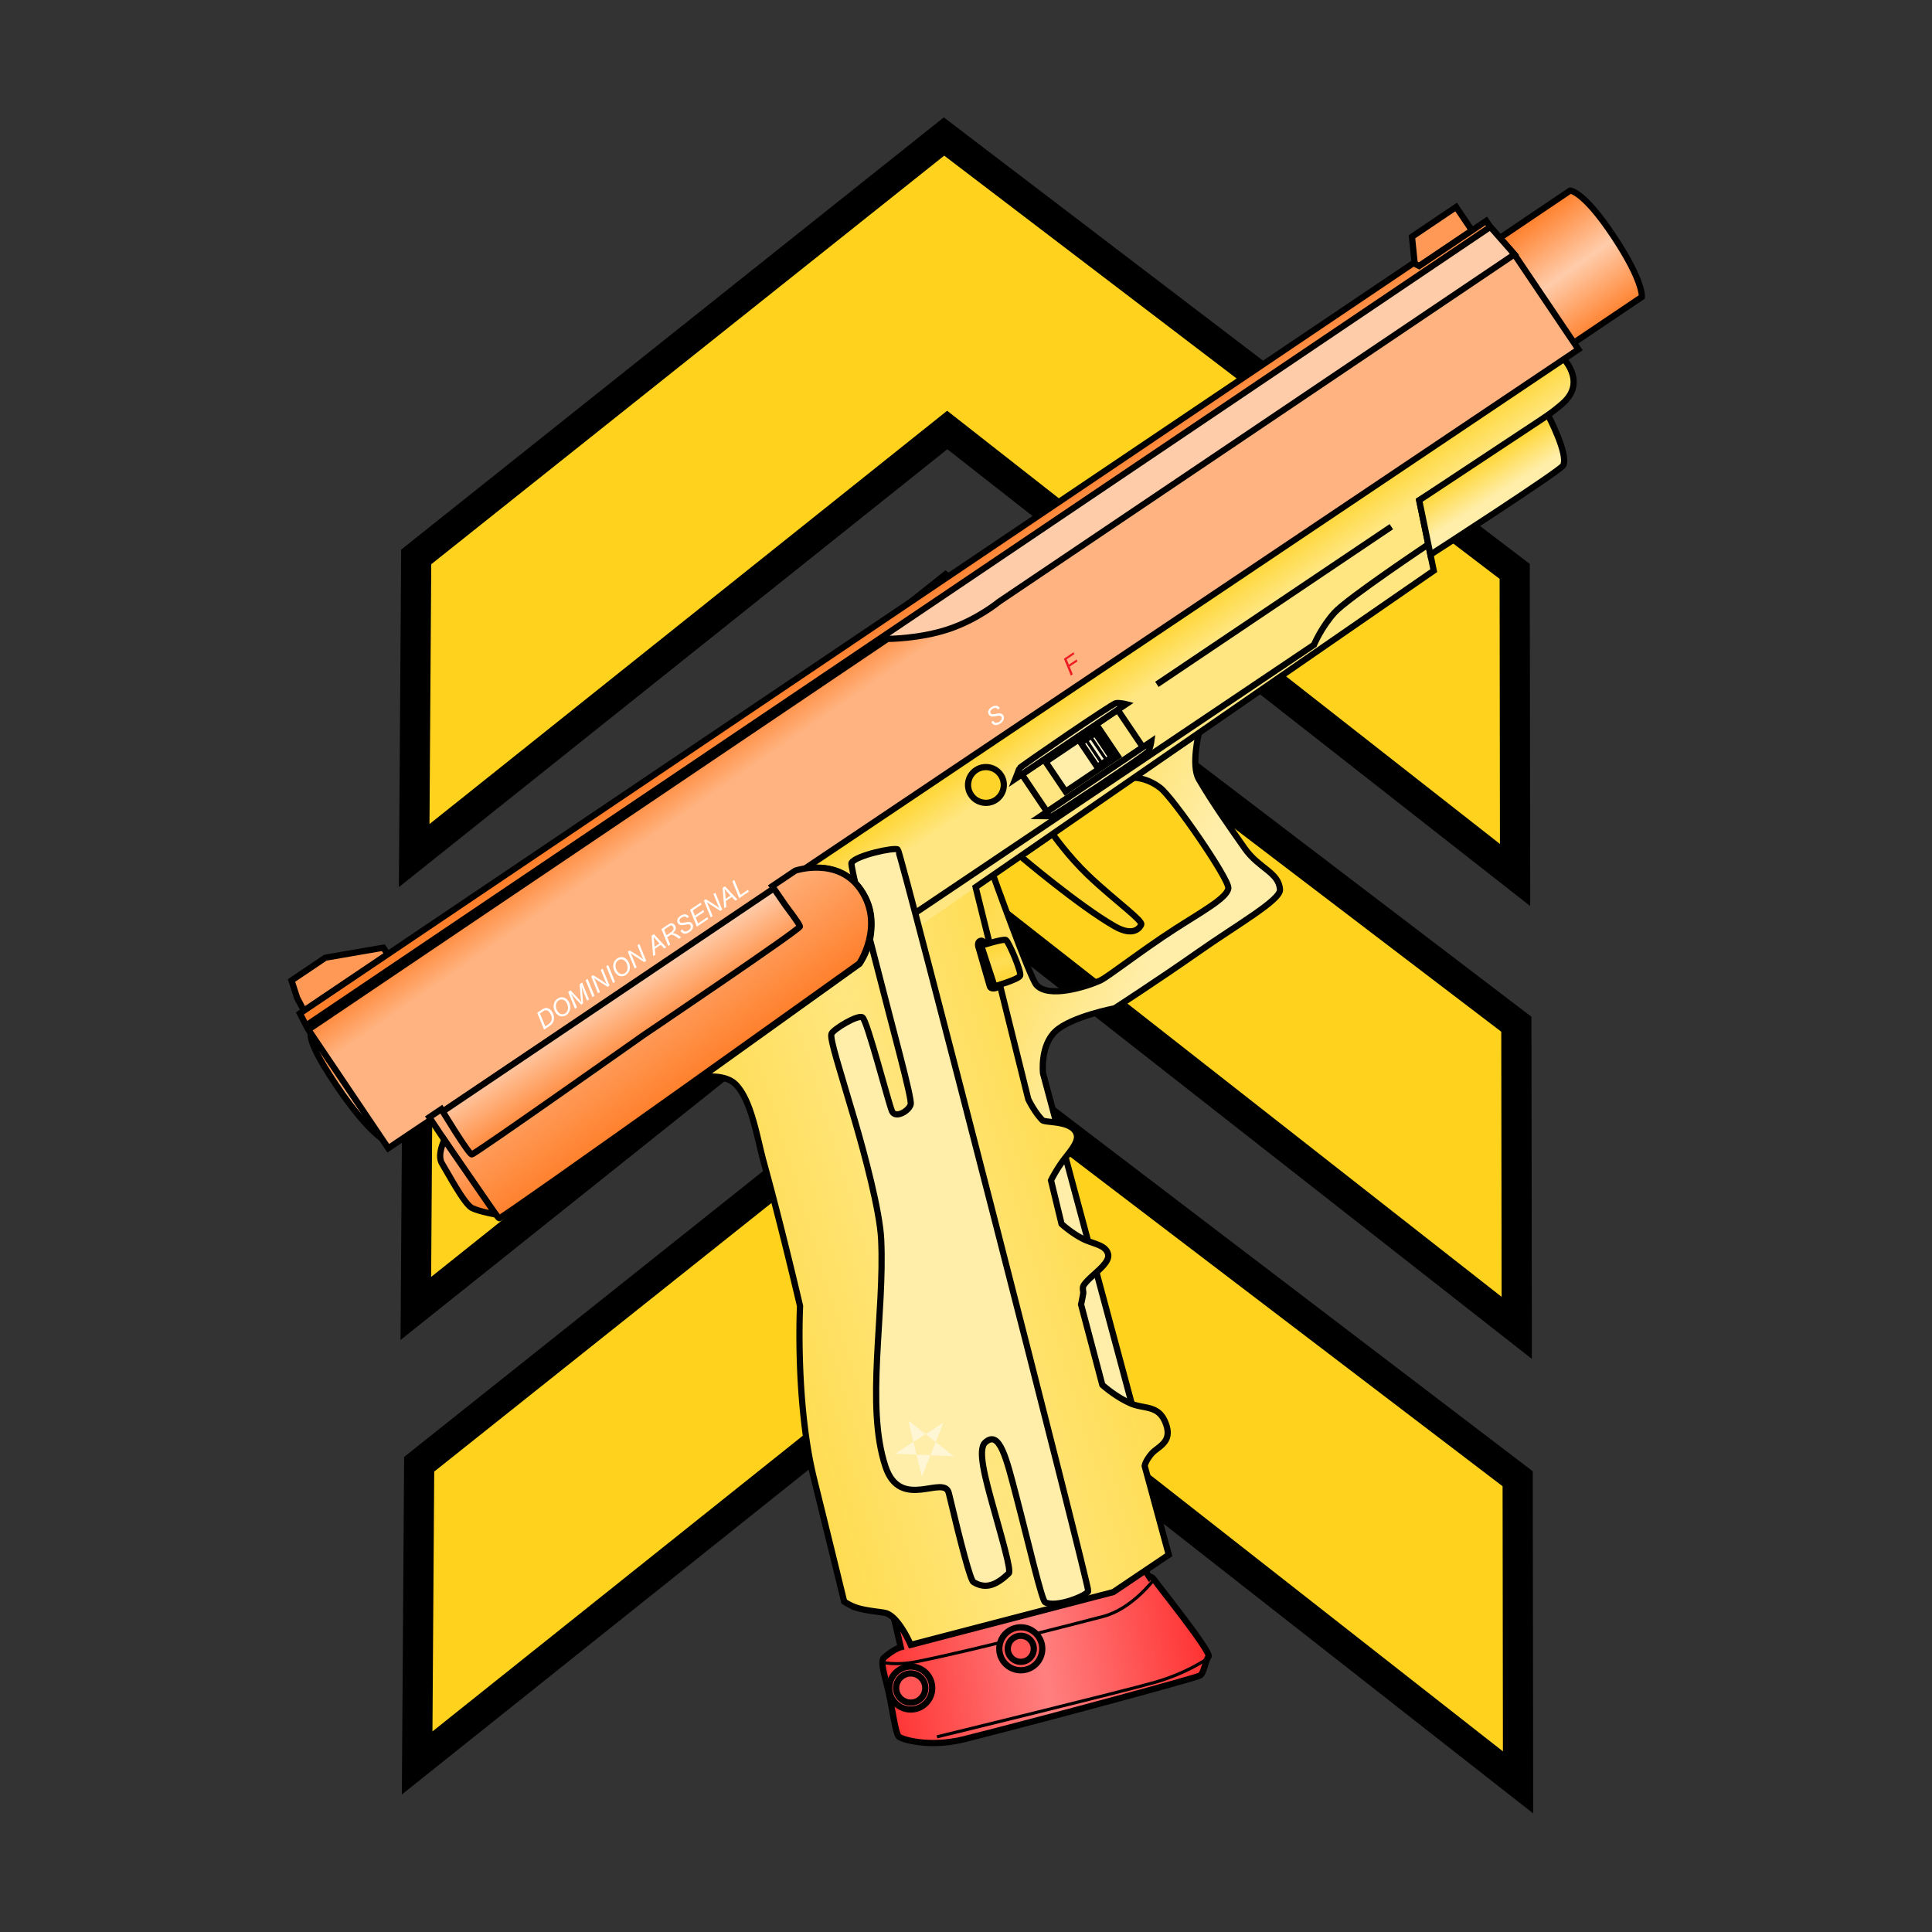 <?xml version="1.0" encoding="UTF-8"?>
<svg version="1.1" viewBox="0 0 64 64" xmlns="http://www.w3.org/2000/svg" xmlns:xlink="http://www.w3.org/1999/xlink">
 <rect x="0" y="0" width="64" height="64" fill="#333333" stroke="none"/>
 <defs>
  <linearGradient id="linearGradient1023" x1="57.221" x2="56.98" y1="71.783" y2="82.905" gradientUnits="userSpaceOnUse" xlink:href="#innoGrad3"/>
  <linearGradient id="innoGrad3">
   <stop stop-color="#ff7f2a" stop-opacity="0" offset="0"/>
   <stop stop-color="#ff7f2a" offset="1"/>
  </linearGradient>
  <linearGradient id="linearGradient975" x1="56.689" x2="57.316" y1="70.191" y2="90.677" gradientUnits="userSpaceOnUse" xlink:href="#innoGrad3"/>
  <linearGradient id="linearGradient985" x1="12.818" x2="12.627" y1="76.776" y2="88.473" gradientUnits="userSpaceOnUse" xlink:href="#innoGrad3"/>
  <linearGradient id="linearGradient1093" x1="5.148" x2="5.05" y1="61.225" y2="51.056" gradientUnits="userSpaceOnUse" xlink:href="#innoGrad3"/>
  <linearGradient id="linearGradient1054" x1="132.25" x2="132.16" y1="53.284" y2="45.962" gradientUnits="userSpaceOnUse" xlink:href="#innoGrad3"/>
  <linearGradient id="linearGradient1124" x1="242.99" x2="243.55" y1="50.507" y2="71.66" gradientUnits="userSpaceOnUse">
   <stop stop-color="#ff7f2a" offset="0"/>
   <stop stop-color="#ff7f2a" stop-opacity="0" offset=".5"/>
   <stop stop-color="#ff7f2a" offset="1"/>
  </linearGradient>
  <linearGradient id="linearGradient1275" x1="116.9" x2="97.25" y1="120.53" y2="87.897" gradientUnits="userSpaceOnUse" xlink:href="#innoGrad7"/>
  <linearGradient id="innoGrad7">
   <stop stop-color="#ffd42a" stop-opacity="0" offset="0"/>
   <stop stop-color="#ffd42a" offset="1"/>
  </linearGradient>
  <linearGradient id="linearGradient1223" x1="10.083" x2="109.54" y1="145.37" y2="175.86" gradientUnits="userSpaceOnUse" xlink:href="#innoGrad6"/>
  <linearGradient id="innoGrad6">
   <stop stop-color="#ffd42a" offset="0"/>
   <stop stop-color="#ffd42a" stop-opacity="0" offset=".5"/>
   <stop stop-color="#ffd42a" offset="1"/>
  </linearGradient>
  <linearGradient id="linearGradient1209" x1="117.7" x2="117.63" y1="78.872" y2="71.585" gradientUnits="userSpaceOnUse" xlink:href="#innoGrad7"/>
  <linearGradient id="linearGradient1186" x1="103.52" x2="105.73" y1="106.11" y2="98.251" gradientUnits="userSpaceOnUse" xlink:href="#innoGrad6"/>
  <linearGradient id="linearGradient1163" x1="214.25" x2="214.42" y1="84.406" y2="77.886" gradientUnits="userSpaceOnUse" xlink:href="#innoGrad7"/>
  <linearGradient id="linearGradient1246" x1="73.136" x2="20.71" y1="211.88" y2="187.73" gradientUnits="userSpaceOnUse">
   <stop stop-color="#ff2a2a" offset="0"/>
   <stop stop-color="#ff2a2a" stop-opacity="0" offset=".5"/>
   <stop stop-color="#ff2a2a" offset="1"/>
  </linearGradient>
 </defs>
 <g transform="matrix(1.1 0 0 1.1 9.909 -3.299)" stroke-width=".909">
  <g transform="rotate(-46.93 45.177 54.902)" fill="#ffd21e" fill-rule="evenodd" stroke="#000" stroke-width=".909">
   <path d="m25.857 15.931 20.326 2.974 1.887 21.645 6.672-6.253-2.17-21.497-20.102-2.967z" stroke="#000"/>
   <path d="m35.785 6.582 20.326 2.974 1.888 21.644 6.671-6.252-2.169-21.498-20.103-2.966z"/>
   <path d="m15.885 25.307 20.326 2.974 1.887 21.645 6.672-6.253-2.17-21.497-20.102-2.967z" stroke="#000"/>
  </g>
 </g>
 <g>
  <g transform="matrix(.171 -.115 .115 .171 3.579 26.397)">
   <path d="m68.917 194.67v2.833s0.417-0.084 0.417 1 1.167 14.667 0.333 14.917-2 1.75-2.833 1.75c-0.588 0-23.115-7.635-37.083-12.635-5.637-2.018-8.559-5.766-8.583-6.281-0.043-0.914 1.472-3.86 2.583-6.667 1.017-2.569 1.588-5.048 2.583-5.167 2.083-0.25 3.123 0.122 3.123 0.122l2.543-6.705z" fill="#ff8080"/>
   <path d="m68.917 194.67v2.833s0.417-0.084 0.417 1 1.167 14.667 0.333 14.917-2 1.75-2.833 1.75c-0.588 0-23.115-7.635-37.083-12.635-5.637-2.018-8.559-5.766-8.583-6.281-0.043-0.914 1.472-3.86 2.583-6.667 1.017-2.569 1.588-5.048 2.583-5.167 2.083-0.25 3.123 0.122 3.123 0.122l2.543-6.705z" fill="url(#linearGradient1246)" stroke="#000"/>
   <path d="m69.321 198.21s-5.573 1.988-10.119 0.382c-3.279-1.159-20.467-7.166-28.89-10.688-3.252-1.359-4.652-3.004-4.652-3.004m43.661 28.671s-4.003 0.095-9.008-1.512-34.063-12.312-34.063-12.312" fill="none" stroke="#000" stroke-width=".5"/>
   <g fill="#f55" stroke="#000">
    <circle cx="27.125" cy="190.88" r="3.453"/>
    <circle cx="27.125" cy="190.88" r="2.344"/>
    <circle cx="45.328" cy="195.52" r="3.453"/>
    <circle cx="45.328" cy="195.52" r="2.094"/>
   </g>
  </g>
  <g transform="matrix(.171 -.115 .115 .171 3.579 26.397)">
   <path d="m122.67 89.686s0.063 4.279 1.042 8.729c0.642 2.92 1.564 5.943 2.163 8.13 0.483 1.762 0.755 2.98 0.503 3.162-0.366 0.264-2.115 1.087-3.708-2.125-2.932-5.912-6.293-17.816-6.293-17.816z" fill="#ffd42a" stroke="#000" stroke-miterlimit="10"/>
   <path d="m151.25 89.327s-3.998 3.625-4.165 6.174c-0.271 4.12-0.18 8.671-0.083 13.333 0.083 4 2.417 6.25 1.006 8.667-0.853 1.46-8.883 0.843-16.464 0.994-8.157 0.163-16.25 5e-3 -16.25 5e-3s-6.448-2.751-9.876-2.249-5.5 4.5-5.5 4.5l-18.166 53.085-3.917-1.416 28.417-83.093zm-40.081 0s-4.396 17.363-4.208 19.007c0.333 2.917 6.418 4.747 8.875 5.164 1.368 0.232 8.04-0.285 14.542-0.164 5.183 0.097 9.914 0.553 10.875-0.667 0.928-1.177 0.737-16.96-0.085-19.458-0.913-2.777-2.831-3.882-2.831-3.882z" fill="#fea"/>
   <path d="m151.25 89.327s-3.998 3.625-4.165 6.174c-0.271 4.12-0.18 8.671-0.083 13.333 0.083 4 2.417 6.25 1.006 8.667-0.853 1.46-8.883 0.843-16.464 0.994-8.157 0.163-16.25 5e-3 -16.25 5e-3s-6.448-2.751-9.876-2.249-5.5 4.5-5.5 4.5l-18.166 53.085-3.917-1.416 28.417-83.093zm-40.081 0s-4.396 17.363-4.208 19.007c0.333 2.917 6.418 4.747 8.875 5.164 1.368 0.232 8.04-0.285 14.542-0.164 5.183 0.097 9.914 0.553 10.875-0.667 0.928-1.177 0.737-16.96-0.085-19.458-0.913-2.777-2.831-3.882-2.831-3.882z" fill="url(#linearGradient1275)" stroke="#010101"/>
   <path d="m233.38 71.563s1.278 5.446-3.625 6.375-28.25 0.125-28.25 0.125l-4.375 10.688-89.5 1.125-12 33s-0.338 2.218 0 4.063c0.123 0.668 4 2.688 3.313 4.938-0.397 1.301-2.564 1.739-4.313 2.375-1.837 0.668-3.25 1.5-3.25 1.5l-2.5 6.75s0.492 2.12 1.563 4c0.884 1.554 2.446 2.746 1.938 4.188-0.536 1.518-4.128 1.254-5.938 1.938-0.638 0.24-0.615 0.787-0.938 1.125-0.684 0.717-1.25 1.25-1.25 1.25l-4.375 12.625s0.602 2.553 2.063 4.938c1.228 2.003 3.569 2.676 3 5.625-0.688 3.563-3.169 2.587-4.75 3.063-1.528 0.459-1.938 1-1.938 1l-4.75 14h-10.75l-31.75-11.129s0.939-4.839-0.5-6.5c-0.452-0.521-2.085-1.775-3.188-3.063a8.213 8.213 0 0 1-1.313-2.188s3.073-8.339 6.938-18.938c4.375-12 13.688-24.438 13.688-24.438s4.603-12.105 8.063-22.438c1.282-3.829 3.86-9.217 3.25-12.813-0.442-2.607-4-4.125-4-4.125l31.313-0.938s6.625-2.438 6.813-9.313-7-8.813-7-8.813h148.31z" fill="#ffe680"/>
   <path d="m107.62 89.876-12 33s-0.338 2.218 0 4.063c0.123 0.668 4 2.688 3.313 4.938-0.397 1.301-2.564 1.739-4.313 2.375-1.837 0.668-3.25 1.5-3.25 1.5l-2.5 6.75s0.492 2.12 1.563 4c0.884 1.554 2.446 2.746 1.938 4.188-0.536 1.518-4.128 1.254-5.938 1.938-0.638 0.24-0.615 0.787-0.938 1.125-0.684 0.717-1.25 1.25-1.25 1.25l-4.375 12.625s0.602 2.553 2.063 4.938c1.228 2.003 3.569 2.676 3 5.625-0.688 3.563-3.169 2.587-4.75 3.063-1.528 0.459-1.938 1-1.938 1l-4.75 14h-10.75l-31.75-11.129s0.939-4.839-0.5-6.5c-0.452-0.521-2.085-1.775-3.188-3.063a8.213 8.213 0 0 1-1.313-2.188s3.073-8.339 6.938-18.938c4.375-12 13.688-24.438 13.688-24.438s4.603-12.105 8.063-22.438c1.282-3.829 3.86-9.217 3.25-12.813-0.442-2.607-4-4.125-4-4.125z" fill="url(#linearGradient1223)"/>
   <path d="m233.38 71.563s1.278 5.446-3.625 6.375-28.25 0.125-28.25 0.125l-4.375 10.688-89.5 1.125-12 33s-0.338 2.218 0 4.063c0.123 0.668 4 2.688 3.313 4.938-0.397 1.301-2.564 1.739-4.313 2.375-1.837 0.668-3.25 1.5-3.25 1.5l-2.5 6.75s0.492 2.12 1.563 4c0.884 1.554 2.446 2.746 1.938 4.188-0.536 1.518-4.128 1.254-5.938 1.938-0.638 0.24-0.615 0.787-0.938 1.125-0.684 0.717-1.25 1.25-1.25 1.25l-4.375 12.625s0.602 2.553 2.063 4.938c1.228 2.003 3.569 2.676 3 5.625-0.688 3.563-3.169 2.587-4.75 3.063-1.528 0.459-1.938 1-1.938 1l-4.75 14h-10.75l-31.75-11.129s0.939-4.839-0.5-6.5c-0.452-0.521-2.085-1.775-3.188-3.063a8.213 8.213 0 0 1-1.313-2.188s3.073-8.339 6.938-18.938c4.375-12 13.688-24.438 13.688-24.438s4.603-12.105 8.063-22.438c1.282-3.829 3.86-9.217 3.25-12.813-0.442-2.607-4-4.125-4-4.125l31.313-0.938s6.625-2.438 6.813-9.313-7-8.813-7-8.813h148.31z" fill="url(#linearGradient1209)" stroke="#000" stroke-miterlimit="10"/>
   <path d="m93.25 75.5c1.188-0.625 7.188 1.75 7.375 2.375s-40.563 115.5-41.125 116-5.813-0.625-6.75-2.375c-0.296-0.553 3.137-9.496 5.688-16.813 2.004-5.747 3.781-10.383 0.625-9.875-1.663 0.268-3.174 4.76-4.688 9.313-1.671 5.027-3.289 10.15-3.875 10.25-2.563 0.438-4.5 0.188-5.5-2-0.245-0.536 1.761-6.259 4.688-14.063 1.125-3-8.125-1.875-6.063-9.25 2.784-9.955 13.549-20.347 19.813-30.688 2.369-3.911 5.451-12.896 7.188-18.375 2.499-7.886 3.938-13.063 4.625-13.5s5.224-0.225 5.599 0.587-4.224 13.788-4.474 15.163 2.375 1.5 3.125 0.75 4.426-11.845 8.125-22.188c0.418-1.17 1.213-3.433 1.213-3.433s1.975-1.817 2.783-4.314c0.785-2.425 0.307-4.52 0.307-4.52s1.12-2.938 1.321-3.044z" fill="#fea" stroke="#000" stroke-miterlimit="10"/>
   <path d="m50.792 154.99-3.22 8.706 7.717-5.284-9.226-0.196 7.596 5.612z" fill="#fff6d5" fill-rule="evenodd"/>
   <g stroke="#010101">
    <path d="m198.76 84.754s-15.532-0.044-18.573 0.683-5.688 2.46-5.688 2.46h-77.25m98.167-8.814h-45.417" fill="none"/>
    <circle cx="118.17" cy="77.166" r="2.875" fill="#ffd42a"/>
    <path d="m103.67 98.295s0.334-0.667-0.208-0.833-0.792 0.542-0.792 0.542l-2.043 6.375s-0.166 0.375 0.418 0.667 0.708 0 0.708 0z"/>
   </g>
   <path d="m103.13 98.17-1.875 6.625s3.833 1.25 4.375 0.875 1.542-5.625 1.292-6.042-3.792-1.458-3.792-1.458z" fill="#fd5"/>
   <path d="m103.13 98.17-1.875 6.625s3.833 1.25 4.375 0.875 1.542-5.625 1.292-6.042-3.792-1.458-3.792-1.458z" fill="url(#linearGradient1186)" stroke="#010101"/>
   <path d="m226.33 78.252s-0.771 7.157-2.496 8.073c-0.885 0.47-25.716 0-25.716 0l3.383-8.263z" fill="#fea"/>
   <path d="m226.33 78.252s-0.771 7.157-2.496 8.073c-0.885 0.47-25.716 0-25.716 0l3.383-8.263z" fill="url(#linearGradient1163)" stroke="#010101"/>
  </g>
  <g transform="matrix(.206 0 0 .206 6.79 5.446)">
   <path d="m131.36 98.092 15.412-10.384 4.047 6.006-15.41 10.385z" fill="#ffe680" stroke="#010101"/>
   <g fill="#fea">
    <path d="m148.12 86.8s-0.972-0.249-1.62-0.165c-0.646 0.084-15.515 10.304-15.548 10.478-0.034 0.173-0.628 1.678-0.628 1.678z" stroke="#010101"/>
    <path d="m152.17 92.806s-0.135 0.994-0.455 1.562-15.376 10.512-15.55 10.478c-0.173-0.034-1.79-0.049-1.79-0.049z" stroke="#000"/>
    <path d="m135.18 96.075 8.396-5.658 3.214 4.769-8.397 5.658z" stroke="#010101"/>
   </g>
   <path d="m140.85 93 2.316-1.56 2.633 3.908-2.315 1.56z" fill="#fff6d5" stroke="#010101"/>
   <path d="m141.65 92.464 2.633 3.908m-1.908-4.397 2.634 3.908" fill="none" stroke="#010101" stroke-width=".5"/>
  </g>
  <g transform="matrix(.206 0 0 .206 6.79 5.446)">
   <path d="m206.68 12.872 12.854-8.661s2.115 7e-3 6.988 7.35c4.873 7.342 4.537 9.754 4.537 9.754l-12.854 8.661z" fill="#fca"/>
   <path transform="rotate(-33.974 158.75 76.404)" d="m234 50.5h15.5s1.75 1.188 1.688 10-1.688 10.625-1.688 10.625h-15.5z" fill="url(#linearGradient1124)" stroke="#000"/>
  </g>
  <g transform="matrix(.206 0 0 .206 6.79 5.446)">
   <path d="m14.814 134.02 1.096 2.074 13.476-9.08-0.71-1.054-9.317 1.606-5.443 3.668zm186.38-127.17 2.547 3.781-9.122 6.147-0.527-5.143z" fill="#f95" stroke="#000"/>
   <path d="m17.372 139.38s-2.08 0.045 3.683 8.597c5.763 8.553 8.261 9.129 8.261 9.129z" fill="#ffb380"/>
   <path transform="rotate(-33.974 158.75 76.404)" d="m6.313 49.625s-1.75-1.125-1.75 9.188 1.75 12.187 1.75 12.187z" fill="url(#linearGradient1093)" stroke="#000"/>
   <path d="m194.33 15.868 0.93 0.467 10.776-7.25 0.652 0.968 3.881 4.418 10.292 15.273-191.38 128.46-12.923-19.178-1.287-2.5z" fill="#ffb380"/>
   <path transform="rotate(-33.974 158.75 76.404)" d="m236.33 72.417-230.5-0.417v-23.125l0.329-2.792h215.92l0.51 0.907 12.988 0.01v1.167l0.75 5.833z" fill="url(#linearGradient1054)" stroke="#000"/>
   <path d="m16.603 138.24 190.09-128.19 3.881 4.419-82.894 55.858s-3.42 2.846-8.108 4.409c-4.69 1.563-9.82 1.567-9.82 1.567l-92.726 62.56z" fill="#fca" stroke="#000"/>
  </g>
  <g transform="matrix(.206 0 0 .206 6.79 5.446)">
   <path d="m37.442 152.84 54.63-36.812 5.972 8.863-54.629 36.812z" fill="#fca"/>
   <path transform="rotate(-33.974 158.75 76.404)" d="m15.438 72h65.875v10.688h-65.875z" fill="url(#linearGradient1023)" stroke="#000"/>
   <path d="m38.01 151.93-1.935 1.303s10.722 16.19 11.253 16.233c0.53 0.044 57.893-40.971 57.893-40.971s4.113-6.1 0.265-11.81c-3.654-5.424-10.55-3.116-10.55-3.116l-3.714 2.503 2.176 3.156s2.188 2.873 2.282 3.31c0.094 0.44-25.119 17.453-25.119 17.453s-27.165 19.186-27.65 19.212c-0.486 0.025-4.901-7.274-4.901-7.274z" fill="#ffb380"/>
   <path transform="rotate(-33.974 158.75 76.404)" d="m16.417 71.563h-2.333s-0.156 19.417 0.26 19.75 70.906-1.625 70.906-1.625 6.82-2.761 6.82-9.646c0-6.54-7.008-8.479-7.008-8.479h-4.479l0.041 3.833s0.209 3.605 0.042 4.021-30.583 0.436-30.583 0.436-33.25 0.73-33.667 0.48 1e-3 -8.77 1e-3 -8.77z" fill="url(#linearGradient975)" stroke="#000"/>
   <path d="m38.501 156.87s-1.234 2.415-0.378 3.798 3.586 6.552 4.82 7.152c1.233 0.6 3.834 1.042 3.834 1.042z" fill="#ffb380"/>
   <path transform="rotate(-33.974 158.75 76.404)" d="m14.061 75.938s-2.373 1.313-2.436 2.938-0.688 7.438 0 8.625 2.598 3.007 2.598 3.007z" fill="url(#linearGradient985)" stroke="#000"/>
  </g>
  <g transform="matrix(.206 0 0 .206 6.79 5.446)">
   <g>
    <g>
     <path d="m126.45 89.7 0.29-0.24 0.054 0.086c0.062 0.092 0.14 0.16 0.233 0.208 0.094 0.048 0.201 0.06 0.326 0.036a1.06 1.06 0 0 0 0.39-0.17c0.19-0.128 0.306-0.269 0.35-0.419 0.043-0.15 0.03-0.28-0.042-0.386a0.37 0.37 0 0 0-0.218-0.151c-0.094-0.025-0.297-6e-3 -0.607 0.053-0.241 0.044-0.411 0.07-0.508 0.07a0.912 0.912 0 0 1-0.391-0.07 0.703 0.703 0 0 1-0.39-0.63c0-0.143 0.05-0.283 0.143-0.422s0.222-0.264 0.384-0.373a1.34 1.34 0 0 1 0.555-0.232 0.78 0.78 0 0 1 0.763 0.314l0.03 0.051-0.29 0.231a0.636 0.636 0 0 0-0.122-0.145 0.504 0.504 0 0 0-0.216-0.1 0.575 0.575 0 0 0-0.26 0.017 0.983 0.983 0 0 0-0.294 0.138c-0.172 0.116-0.281 0.247-0.325 0.39a0.35 0.35 0 0 0 0.05 0.31c0.04 0.058 0.09 0.101 0.152 0.126a0.574 0.574 0 0 0 0.254 0.024c0.077-6e-3 0.253-0.032 0.526-0.081 0.222-0.04 0.38-0.06 0.474-0.06a0.663 0.663 0 0 1 0.594 0.305c0.087 0.128 0.128 0.27 0.123 0.432a0.933 0.933 0 0 1-0.155 0.473 1.427 1.427 0 0 1-0.415 0.408c-0.27 0.18-0.53 0.27-0.778 0.267-0.249-3e-3 -0.474-0.157-0.68-0.46z" fill="#fff"/>
     <path d="m139.23 82.2-1.104-2.71 1.543-1.04 0.126 0.31-1.226 0.826c0.14 0.345 0.212 0.518 0.353 0.863l1.25-0.842 0.125 0.309-1.249 0.841c0.201 0.492 0.3 0.738 0.502 1.23l-0.32 0.214z" fill="#ed1c24"/>
    </g>
   </g>
   <g>
    <g fill="#fff">
     <path d="m54.53 139.14-1.105-2.71 0.715-0.482c0.172-0.115 0.313-0.19 0.42-0.227a0.93 0.93 0 0 1 0.452-0.047 0.98 0.98 0 0 1 0.424 0.183c0.134 0.097 0.255 0.226 0.362 0.385a1.83 1.83 0 0 1 0.319 1.148 1.53 1.53 0 0 1-0.106 0.478 1.344 1.344 0 0 1-0.262 0.394c-0.089 0.096-0.21 0.196-0.364 0.3zm0.193-0.523 0.374-0.252c0.17-0.114 0.311-0.23 0.421-0.35a0.81 0.81 0 0 0 0.153-0.229c0.044-0.1 0.07-0.212 0.08-0.334a1.567 1.567 0 0 0-0.286-1.005c-0.13-0.192-0.264-0.32-0.4-0.377a0.568 0.568 0 0 0-0.392-0.031 1.53 1.53 0 0 0-0.385 0.205c-0.167 0.113-0.25 0.17-0.418 0.282zm1.687-2.192c-0.286-0.422-0.395-0.847-0.327-1.274s0.278-0.757 0.627-0.993c0.296-0.2 0.601-0.266 0.918-0.198 0.317 0.067 0.583 0.263 0.801 0.587 0.156 0.232 0.254 0.478 0.293 0.739a1.632 1.632 0 0 1-0.184 1.041c-0.109 0.187-0.253 0.341-0.435 0.463-0.19 0.128-0.394 0.201-0.612 0.215a1.072 1.072 0 0 1-0.611-0.142 1.394 1.394 0 0 1-0.47-0.437zm0.323-0.195c0.094 0.14 0.211 0.248 0.347 0.325a0.764 0.764 0 0 0 0.442 0.102 0.878 0.878 0 0 0 0.716-0.467c0.071-0.132 0.117-0.28 0.134-0.442 0.018-0.162 0-0.334-0.05-0.518a1.71 1.71 0 0 0-0.224-0.497c-0.159-0.237-0.352-0.378-0.579-0.43a0.781 0.781 0 0 0-0.634 0.118c-0.248 0.168-0.396 0.42-0.442 0.76-0.047 0.341 0.05 0.692 0.29 1.05zm2.771-0.443-1.105-2.71 0.39-0.263 1.277 1.378c0.168 0.181 0.453 0.54 0.453 0.54 5e-3 -2e-3 -0.076-0.495-0.107-0.872l-0.158-2.033 0.397-0.267 1.104 2.71-0.312 0.21c-0.211-0.529-0.318-0.793-0.53-1.322-0.122-0.306-0.359-1.062-0.359-1.062s0.064 0.422 0.083 0.668l0.163 2.15-0.306 0.206-1.264-1.361c-0.115-0.125-0.375-0.459-0.375-0.459s0.199 0.412 0.254 0.551l0.705 1.728zm2.806-1.89-1.101-2.712 0.316-0.213 1.106 2.71c-0.129 0.085-0.194 0.13-0.32 0.215zm0.894-0.602c-0.44-1.085-0.661-1.63-1.102-2.713l0.307-0.207 1 0.623c0.305 0.19 0.557 0.352 0.753 0.49 0.114 0.08 0.438 0.343 0.438 0.343 4e-3 -2e-3 -0.208-0.453-0.307-0.695l-0.65-1.593 0.31-0.209 1.105 2.71-0.315 0.213-1.513-0.976c-0.267-0.172-0.677-0.475-0.677-0.475-4e-3 3e-3 0.185 0.377 0.29 0.633l0.67 1.647-0.309 0.208zm2.424-1.633-1.104-2.711 0.316-0.213c0.442 1.083 0.664 1.627 1.104 2.71zm0.365-1.694c-0.285-0.423-0.394-0.848-0.326-1.275s0.278-0.757 0.626-0.992c0.296-0.2 0.6-0.265 0.917-0.198 0.316 0.067 0.582 0.263 0.8 0.588 0.157 0.231 0.254 0.476 0.294 0.737a1.637 1.637 0 0 1-0.183 1.043c-0.109 0.187-0.255 0.34-0.436 0.463-0.19 0.128-0.395 0.2-0.612 0.214a1.07 1.07 0 0 1-0.61-0.14 1.393 1.393 0 0 1-0.47-0.44zm0.323-0.195c0.093 0.14 0.21 0.248 0.346 0.325a0.776 0.776 0 0 0 0.443 0.102 0.88 0.88 0 0 0 0.717-0.465 1.19 1.19 0 0 0 0.134-0.443c0.017-0.162 0-0.333-0.052-0.517a1.7 1.7 0 0 0-0.224-0.495c-0.16-0.237-0.35-0.38-0.578-0.432a0.783 0.783 0 0 0-0.634 0.119c-0.248 0.167-0.395 0.42-0.442 0.76s0.049 0.689 0.29 1.046zm2.786-0.452c-0.44-1.084-0.663-1.629-1.104-2.712l0.309-0.208c0.4 0.248 0.6 0.374 1 0.623 0.305 0.19 0.557 0.352 0.753 0.49 0.114 0.08 0.436 0.343 0.436 0.343 4e-3 -3e-3 -0.208-0.452-0.307-0.695l-0.65-1.593 0.31-0.209 1.104 2.711-0.313 0.21-1.514-0.974c-0.268-0.172-0.677-0.475-0.677-0.475-3e-3 2e-3 0.186 0.376 0.291 0.632l0.671 1.647zm2.966-1.999-0.254-3.283 0.375-0.253 1.993 2.112-0.309 0.208c-0.23-0.243-0.344-0.365-0.575-0.607l-0.961 0.647 0.08 0.942zm0.238-1.512 0.787-0.53c-0.197-0.215-0.295-0.32-0.494-0.533-0.195-0.213-0.465-0.546-0.465-0.546-3e-3 3e-3 0.067 0.387 0.089 0.644zm2.197-0.128-1.105-2.711 0.997-0.672c0.197-0.132 0.357-0.215 0.481-0.25a0.529 0.529 0 0 1 0.365 0.024 0.753 0.753 0 0 1 0.318 0.285 0.79 0.79 0 0 1 0.135 0.61c-0.041 0.213-0.446 0.66-0.446 0.66 3e-3 8e-3 0.239 0.023 0.324 0.055 0.194 0.072 0.371 0.163 0.532 0.271l0.48 0.326-0.354 0.239-0.468-0.328a2.5 2.5 0 0 0-0.49-0.274 0.504 0.504 0 0 0-0.271-0.048 0.852 0.852 0 0 0-0.3 0.145l-0.37 0.25 0.49 1.204zm-0.293-1.713 0.438-0.296c0.204-0.137 0.335-0.228 0.392-0.276a0.895 0.895 0 0 0 0.24-0.278 0.561 0.561 0 0 0 0.064-0.29 0.536 0.536 0 0 0-0.092-0.274 0.407 0.407 0 0 0-0.17-0.147 0.284 0.284 0 0 0-0.192-0.023 1.018 1.018 0 0 0-0.278 0.147l-0.776 0.523zm2.248-0.723 0.291-0.238 0.053 0.086c0.062 0.092 0.14 0.16 0.233 0.208 0.094 0.048 0.202 0.06 0.327 0.036s0.257-0.08 0.391-0.171c0.19-0.128 0.307-0.268 0.35-0.418 0.044-0.15 0.03-0.28-0.042-0.386a0.364 0.364 0 0 0-0.217-0.151c-0.094-0.025-0.297-6e-3 -0.607 0.052-0.241 0.045-0.411 0.07-0.508 0.072a0.916 0.916 0 0 1-0.392-0.07 0.64 0.64 0 0 1-0.266-0.232 0.698 0.698 0 0 1-0.124-0.397c0-0.143 0.049-0.284 0.142-0.423a1.4 1.4 0 0 1 0.386-0.373 1.33 1.33 0 0 1 0.553-0.231 0.774 0.774 0 0 1 0.762 0.314l0.031 0.048-0.29 0.23a0.651 0.651 0 0 0-0.123-0.143 0.5 0.5 0 0 0-0.213-0.103 0.58 0.58 0 0 0-0.261 0.017 0.99 0.99 0 0 0-0.296 0.14c-0.173 0.116-0.282 0.246-0.325 0.388a0.352 0.352 0 0 0 0.052 0.312c0.039 0.058 0.088 0.1 0.15 0.125a0.58 0.58 0 0 0 0.255 0.025c0.077-7e-3 0.252-0.034 0.525-0.083 0.222-0.04 0.38-0.06 0.474-0.06 0.124 0 0.236 0.024 0.337 0.074a0.713 0.713 0 0 1 0.377 0.666 0.92 0.92 0 0 1-0.152 0.472 1.44 1.44 0 0 1-0.417 0.409c-0.269 0.18-0.528 0.269-0.777 0.266-0.249-2e-3 -0.473-0.157-0.68-0.46zm2.647-0.667c-0.441-1.083-0.665-1.626-1.105-2.71l1.714-1.155 0.127 0.31-1.396 0.94 0.341 0.845 1.363-0.918c0.05 0.123 0.074 0.186 0.125 0.309l-1.361 0.917 0.385 0.94 1.495-1.007 0.126 0.308zm2.225-1.498c-0.44-1.084-0.664-1.627-1.105-2.71l0.31-0.209 1 0.624c0.305 0.19 0.557 0.353 0.753 0.49 0.114 0.08 0.437 0.343 0.437 0.343 4e-3 -3e-3 -0.207-0.453-0.307-0.696-0.259-0.637-0.39-0.955-0.65-1.592l0.308-0.208 1.105 2.71-0.312 0.211-1.516-0.974c-0.267-0.172-0.675-0.476-0.675-0.476-3e-3 2e-3 0.185 0.376 0.29 0.633l0.672 1.646zm2.167-1.46-0.255-3.283 0.374-0.252 1.995 2.112-0.31 0.208c-0.23-0.242-0.345-0.366-0.575-0.607l-0.961 0.648c0.032 0.376 0.05 0.564 0.081 0.94zm0.238-1.512 0.787-0.53c-0.197-0.214-0.297-0.32-0.494-0.535-0.195-0.212-0.464-0.544-0.464-0.544-4e-3 2e-3 0.066 0.387 0.088 0.643zm2.174-0.114-1.106-2.709c0.127-0.086 0.191-0.13 0.32-0.215l0.978 2.402 1.233-0.83c0.05 0.122 0.074 0.185 0.125 0.308l-1.55 1.045z"/>
    </g>
   </g>
  </g>
 </g>
</svg>
